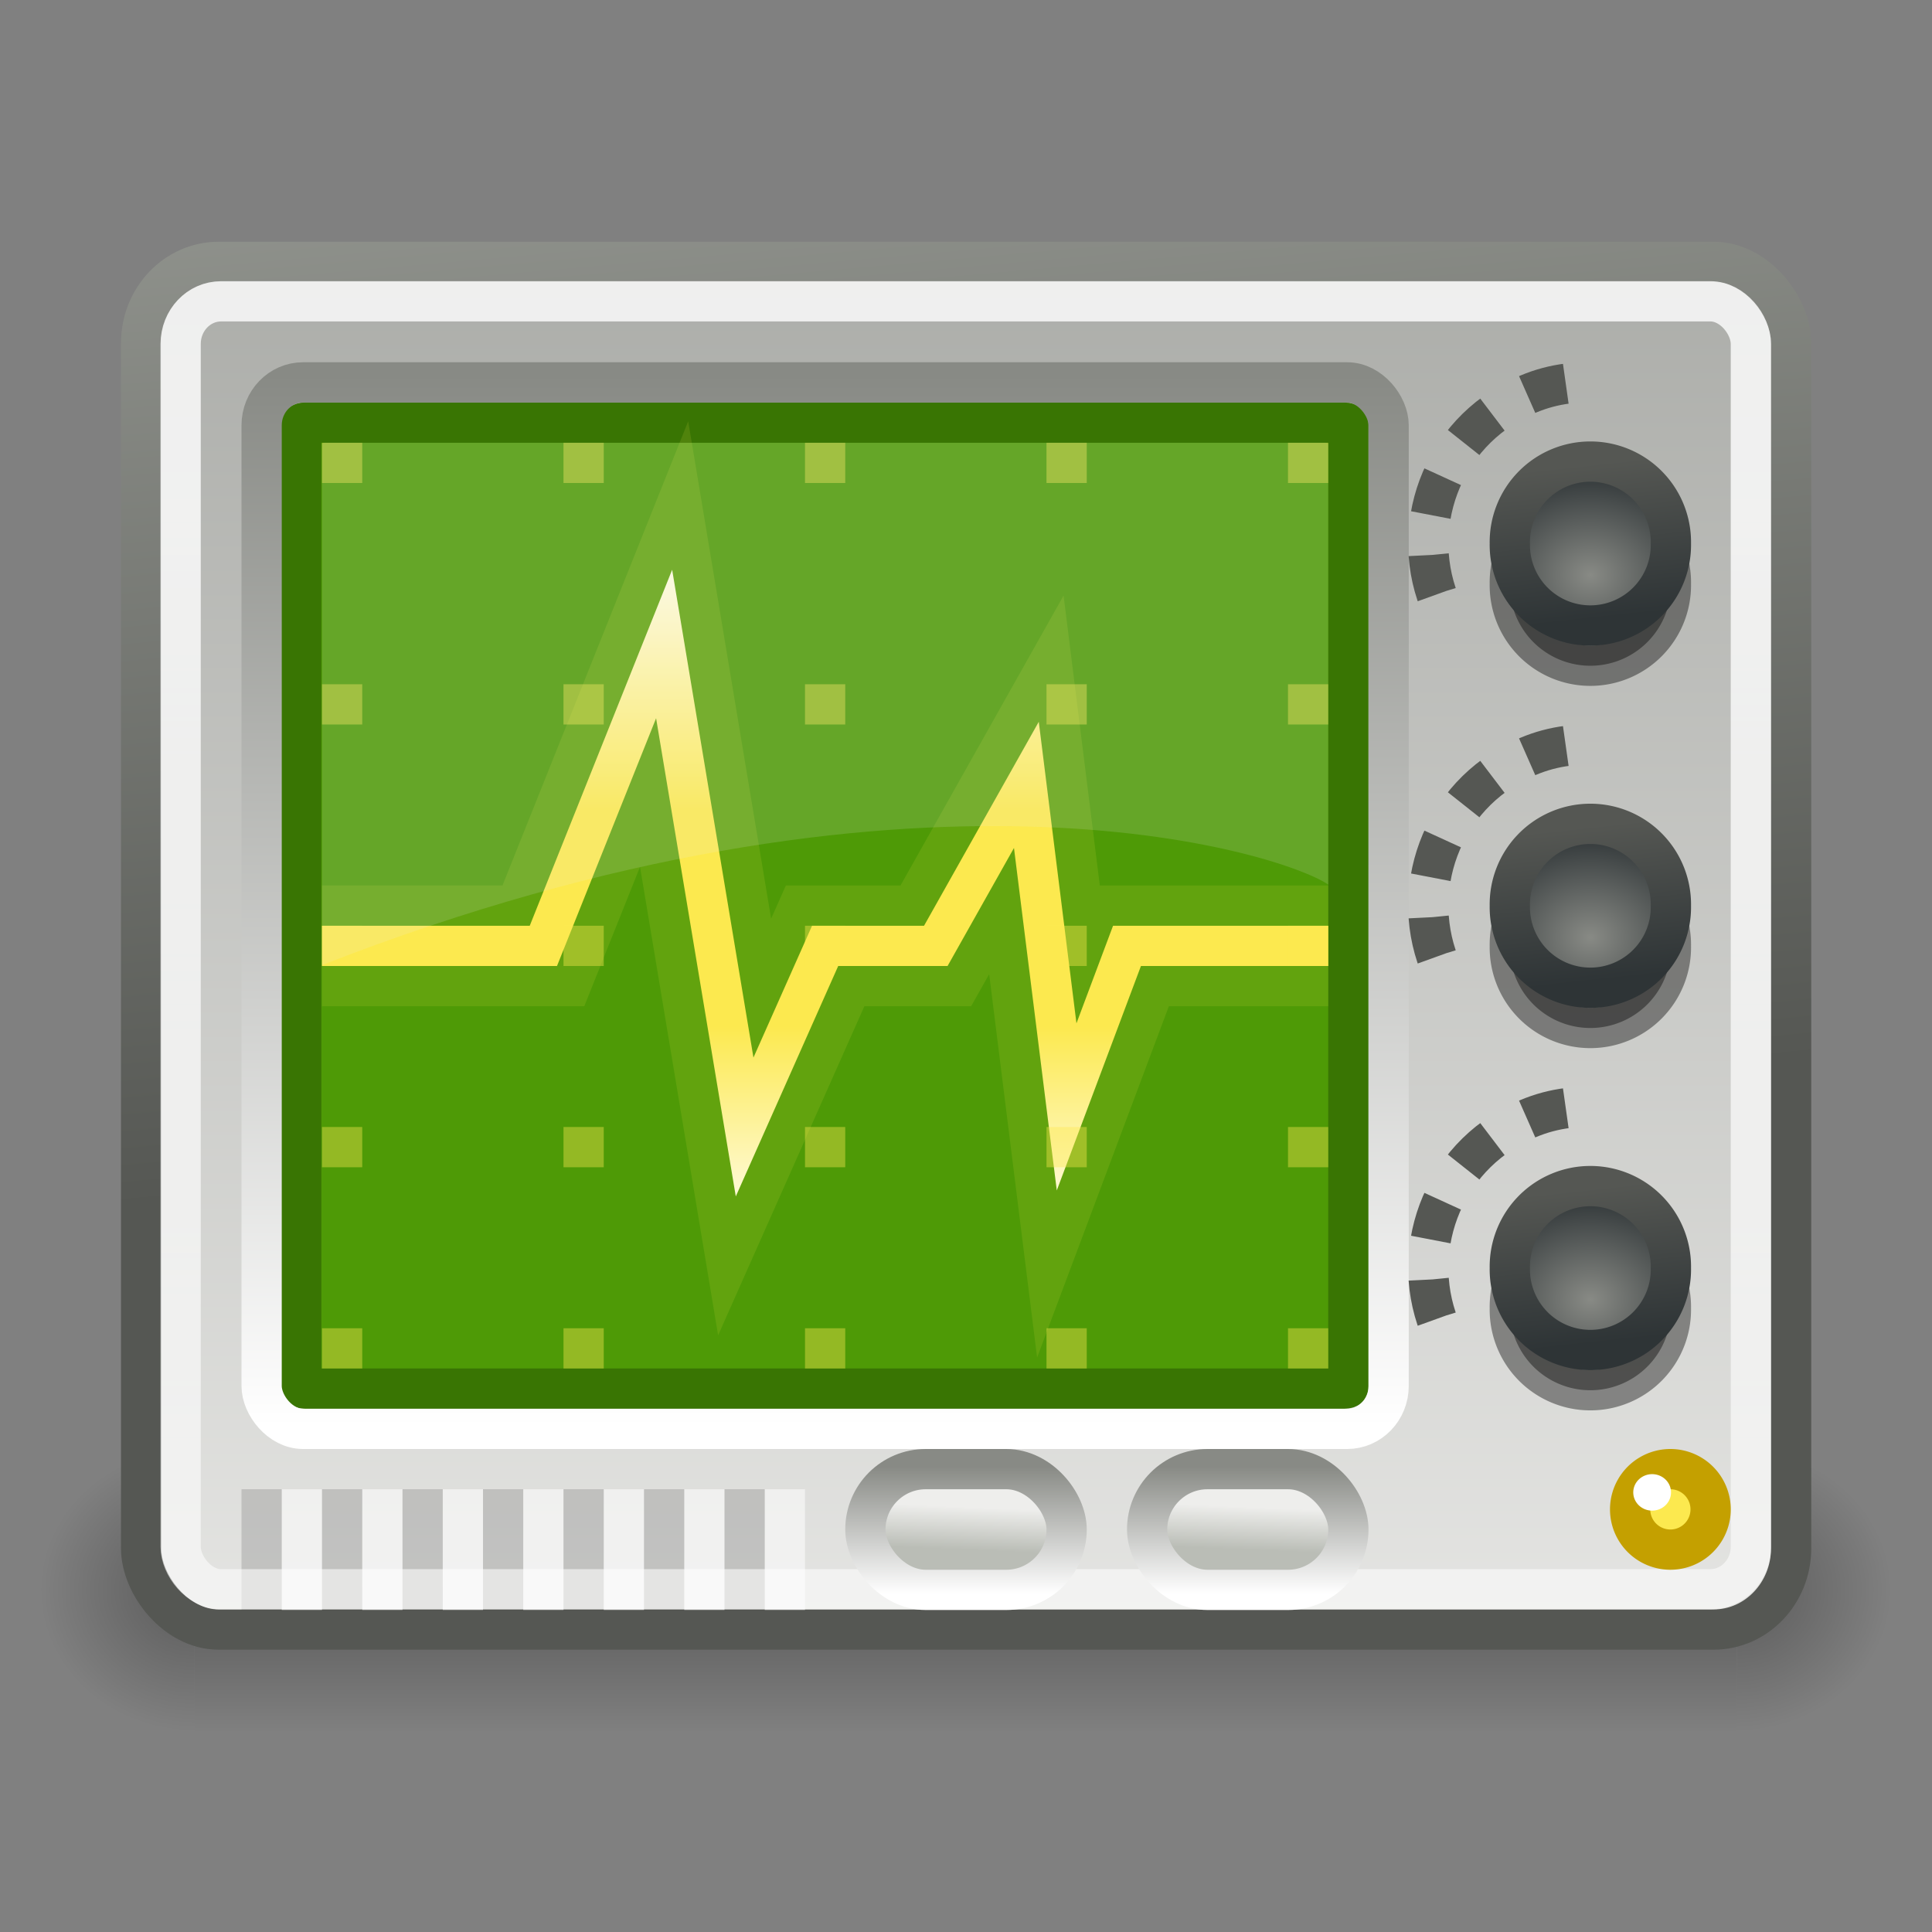 <?xml version="1.0" encoding="UTF-8" standalone="no"?>
<!-- Created with Inkscape (http://www.inkscape.org/) -->
<svg
   xmlns:dc="http://purl.org/dc/elements/1.1/"
   xmlns:cc="http://web.resource.org/cc/"
   xmlns:rdf="http://www.w3.org/1999/02/22-rdf-syntax-ns#"
   xmlns:svg="http://www.w3.org/2000/svg"
   xmlns="http://www.w3.org/2000/svg"
   xmlns:xlink="http://www.w3.org/1999/xlink"
   xmlns:sodipodi="http://sodipodi.sourceforge.net/DTD/sodipodi-0.dtd"
   xmlns:inkscape="http://www.inkscape.org/namespaces/inkscape"
   width="48px"
   height="48px"
   id="svg1307"
   sodipodi:version="0.32"
   inkscape:version="0.43+devel"
   sodipodi:docbase="/home/lapo/Icone/gnome-icon-theme/scalable/apps"
   sodipodi:docname="utilities-system-monitor.svg">
  <rect width="100%" height="100%" fill="#808080" stroke="none"/>
  <defs
     id="defs1309">
    <linearGradient
       id="linearGradient2882">
      <stop
         style="stop-color:white;stop-opacity:1;"
         offset="0"
         id="stop2884" />
      <stop
         id="stop2892"
         offset="0.392"
         style="stop-color:#fce94f;stop-opacity:1;" />
      <stop
         id="stop2890"
         offset="0.5"
         style="stop-color:#fce94f;stop-opacity:1;" />
      <stop
         style="stop-color:#fce94f;stop-opacity:1;"
         offset="0.693"
         id="stop2894" />
      <stop
         style="stop-color:white;stop-opacity:1;"
         offset="1"
         id="stop2886" />
    </linearGradient>
    <linearGradient
       id="linearGradient2987">
      <stop
         id="stop2989"
         offset="0"
         style="stop-color:#babdb6;stop-opacity:1" />
      <stop
         id="stop2991"
         offset="1"
         style="stop-color:#eeeeec;stop-opacity:1" />
    </linearGradient>
    <linearGradient
       id="linearGradient2969">
      <stop
         id="stop2971"
         offset="0"
         style="stop-color:#888a85;stop-opacity:1" />
      <stop
         id="stop2973"
         offset="1"
         style="stop-color:white;stop-opacity:1;" />
    </linearGradient>
    <linearGradient
       id="linearGradient2954">
      <stop
         style="stop-color:#babdb6;stop-opacity:1"
         offset="0"
         id="stop2956" />
      <stop
         style="stop-color:#eeeeec;stop-opacity:1"
         offset="1"
         id="stop2958" />
    </linearGradient>
    <linearGradient
       id="linearGradient22140">
      <stop
         style="stop-color:black;stop-opacity:0;"
         offset="0"
         id="stop22142" />
      <stop
         id="stop22148"
         offset="0.5"
         style="stop-color:black;stop-opacity:1;" />
      <stop
         style="stop-color:black;stop-opacity:0;"
         offset="1"
         id="stop22144" />
    </linearGradient>
    <linearGradient
       inkscape:collect="always"
       id="linearGradient22122">
      <stop
         style="stop-color:black;stop-opacity:1;"
         offset="0"
         id="stop22124" />
      <stop
         style="stop-color:black;stop-opacity:0;"
         offset="1"
         id="stop22126" />
    </linearGradient>
    <linearGradient
       id="linearGradient22096">
      <stop
         id="stop22098"
         offset="0"
         style="stop-color:#888a85;stop-opacity:1" />
      <stop
         id="stop22100"
         offset="1"
         style="stop-color:#eeeeec;stop-opacity:1" />
    </linearGradient>
    <linearGradient
       id="linearGradient21795">
      <stop
         id="stop21797"
         offset="0"
         style="stop-color:#babdb6;stop-opacity:1" />
      <stop
         id="stop21799"
         offset="1"
         style="stop-color:#555753;stop-opacity:1" />
    </linearGradient>
    <linearGradient
       id="linearGradient8174">
      <stop
         style="stop-color:#555753;stop-opacity:1"
         offset="0"
         id="stop8176" />
      <stop
         style="stop-color:#2e3436;stop-opacity:1;"
         offset="1"
         id="stop8178" />
    </linearGradient>
    <linearGradient
       id="linearGradient7269">
      <stop
         style="stop-color:#888a85;stop-opacity:1"
         offset="0"
         id="stop7271" />
      <stop
         style="stop-color:#2e3436;stop-opacity:1"
         offset="1"
         id="stop7273" />
    </linearGradient>
    <linearGradient
       id="linearGradient3698">
      <stop
         style="stop-color:#888a85;stop-opacity:1"
         offset="0"
         id="stop3700" />
      <stop
         style="stop-color:white;stop-opacity:1;"
         offset="1"
         id="stop3702" />
    </linearGradient>
    <linearGradient
       id="linearGradient2803">
      <stop
         style="stop-color:white;stop-opacity:1;"
         offset="0"
         id="stop2805" />
      <stop
         style="stop-color:white;stop-opacity:0.446;"
         offset="1"
         id="stop2807" />
    </linearGradient>
    <radialGradient
       inkscape:collect="always"
       xlink:href="#linearGradient7269"
       id="radialGradient21844"
       gradientUnits="userSpaceOnUse"
       gradientTransform="matrix(1.294,0,1.45815e-6,1.099,-11.739,-1.351)"
       cx="39.543"
       cy="14.357"
       fx="39.543"
       fy="14.357"
       r="3.932" />
    <linearGradient
       inkscape:collect="always"
       xlink:href="#linearGradient8174"
       id="linearGradient21846"
       gradientUnits="userSpaceOnUse"
       x1="37.63"
       y1="10.083"
       x2="38.316"
       y2="16.371" />
    <radialGradient
       inkscape:collect="always"
       xlink:href="#linearGradient7269"
       id="radialGradient21848"
       gradientUnits="userSpaceOnUse"
       gradientTransform="matrix(1.294,0,1.45815e-6,1.099,-11.739,-1.351)"
       cx="39.543"
       cy="14.357"
       fx="39.543"
       fy="14.357"
       r="3.932" />
    <linearGradient
       inkscape:collect="always"
       xlink:href="#linearGradient8174"
       id="linearGradient21850"
       gradientUnits="userSpaceOnUse"
       x1="37.63"
       y1="10.083"
       x2="38.316"
       y2="16.371" />
    <radialGradient
       inkscape:collect="always"
       xlink:href="#linearGradient7269"
       id="radialGradient21852"
       gradientUnits="userSpaceOnUse"
       gradientTransform="matrix(1.294,0,1.45815e-6,1.099,-11.739,-1.351)"
       cx="39.543"
       cy="14.357"
       fx="39.543"
       fy="14.357"
       r="3.932" />
    <linearGradient
       inkscape:collect="always"
       xlink:href="#linearGradient8174"
       id="linearGradient21854"
       gradientUnits="userSpaceOnUse"
       x1="37.63"
       y1="10.083"
       x2="38.316"
       y2="16.371" />
    <linearGradient
       inkscape:collect="always"
       xlink:href="#linearGradient2803"
       id="linearGradient21992"
       gradientUnits="userSpaceOnUse"
       gradientTransform="matrix(0.951,0,0,0.888,1.172,4.391)"
       x1="19.566"
       y1="9.518"
       x2="19.566"
       y2="62.332" />
    <linearGradient
       inkscape:collect="always"
       xlink:href="#linearGradient3698"
       id="linearGradient22033"
       gradientUnits="userSpaceOnUse"
       x1="11.625"
       y1="5.312"
       x2="11.625"
       y2="30.441"
       gradientTransform="matrix(1,0,0,1.04,1,3.78)" />
    <linearGradient
       inkscape:collect="always"
       xlink:href="#linearGradient22096"
       id="linearGradient22038"
       gradientUnits="userSpaceOnUse"
       gradientTransform="matrix(0.954,0,0,0.894,1.116,4.264)"
       x1="29.793"
       y1="-21.337"
       x2="29.793"
       y2="46.906" />
    <linearGradient
       inkscape:collect="always"
       xlink:href="#linearGradient21795"
       id="linearGradient22040"
       gradientUnits="userSpaceOnUse"
       x1="7.073"
       y1="-17.03"
       x2="10.642"
       y2="25.267"
       gradientTransform="matrix(0.954,0,0,1,1.116,4.001)" />
    <radialGradient
       inkscape:collect="always"
       xlink:href="#linearGradient22122"
       id="radialGradient23040"
       gradientUnits="userSpaceOnUse"
       gradientTransform="matrix(0,-1,1.143,0,-41.103,45.5)"
       cx="7"
       cy="39.465"
       fx="7"
       fy="39.465"
       r="3.5" />
    <radialGradient
       inkscape:collect="always"
       xlink:href="#linearGradient22122"
       id="radialGradient23042"
       gradientUnits="userSpaceOnUse"
       gradientTransform="matrix(0,-1,1.143,0,-89.103,-31.5)"
       cx="7"
       cy="39.465"
       fx="7"
       fy="39.465"
       r="3.5" />
    <linearGradient
       inkscape:collect="always"
       xlink:href="#linearGradient22140"
       id="linearGradient23044"
       gradientUnits="userSpaceOnUse"
       x1="18.142"
       y1="35"
       x2="18.142"
       y2="42.041" />
    <linearGradient
       inkscape:collect="always"
       xlink:href="#linearGradient2969"
       id="linearGradient2952"
       x1="24.781"
       y1="35.438"
       x2="24.781"
       y2="38.601"
       gradientUnits="userSpaceOnUse"
       gradientTransform="translate(-1,1)" />
    <linearGradient
       inkscape:collect="always"
       xlink:href="#linearGradient2954"
       id="linearGradient2960"
       x1="25.544"
       y1="37.526"
       x2="25.588"
       y2="36.465"
       gradientUnits="userSpaceOnUse"
       gradientTransform="translate(-1,1)" />
    <linearGradient
       inkscape:collect="always"
       xlink:href="#linearGradient2987"
       id="linearGradient2965"
       gradientUnits="userSpaceOnUse"
       x1="25.544"
       y1="37.526"
       x2="25.588"
       y2="36.465"
       gradientTransform="translate(6,1)" />
    <linearGradient
       inkscape:collect="always"
       xlink:href="#linearGradient3698"
       id="linearGradient2967"
       gradientUnits="userSpaceOnUse"
       x1="24.781"
       y1="35.438"
       x2="24.781"
       y2="38.601"
       gradientTransform="translate(6,1)" />
    <linearGradient
       inkscape:collect="always"
       xlink:href="#linearGradient2882"
       id="linearGradient2888"
       x1="15.733"
       y1="13.055"
       x2="15.733"
       y2="31.025"
       gradientUnits="userSpaceOnUse" />
  </defs>
  <sodipodi:namedview
     id="base"
     pagecolor="#ffffff"
     bordercolor="#666666"
     borderopacity="1.0"
     inkscape:pageopacity="0.0"
     inkscape:pageshadow="2"
     inkscape:zoom="1"
     inkscape:cx="37.247432"
     inkscape:cy="25.11202"
     inkscape:current-layer="layer1"
     showgrid="false"
     inkscape:grid-bbox="true"
     inkscape:document-units="px"
     inkscape:window-width="1051"
     inkscape:window-height="918"
     inkscape:window-x="141"
     inkscape:window-y="18"
     inkscape:showpageshadow="false"
     showborder="false"
     showguides="false"
     inkscape:guide-bbox="true"
     gridspacingx="0.5px"
     gridspacingy="0.5px"
     gridempspacing="2"
     inkscape:grid-points="false">
    <sodipodi:guide
       orientation="vertical"
       position="13.5"
       id="guide22042" />
  </sodipodi:namedview>
  <g
     id="layer1"
     inkscape:label="Layer 1"
     inkscape:groupmode="layer">
    <g
       id="g22150"
       style="opacity:0.3"
       transform="matrix(0.958,0,0,1,1,1)">
      <rect
         y="35"
         x="0"
         height="7"
         width="4"
         id="rect22120"
         style="opacity:1;fill:url(#radialGradient23040);fill-opacity:1;stroke:none;stroke-width:3;stroke-linecap:square;stroke-linejoin:miter;stroke-miterlimit:10;stroke-dasharray:none;stroke-dashoffset:1.2;stroke-opacity:1" />
      <rect
         transform="scale(-1,-1)"
         y="-42"
         x="-48"
         height="7"
         width="4"
         id="rect22134"
         style="opacity:1;fill:url(#radialGradient23042);fill-opacity:1;stroke:none;stroke-width:3;stroke-linecap:square;stroke-linejoin:miter;stroke-miterlimit:10;stroke-dasharray:none;stroke-dashoffset:1.2;stroke-opacity:1" />
      <rect
         y="35"
         x="4"
         height="7"
         width="40"
         id="rect22138"
         style="opacity:1;fill:url(#linearGradient23044);fill-opacity:1;stroke:none;stroke-width:3;stroke-linecap:square;stroke-linejoin:miter;stroke-miterlimit:10;stroke-dasharray:none;stroke-dashoffset:1.2;stroke-opacity:1" />
    </g>
    <rect
       style="fill:url(#linearGradient22038);fill-opacity:1;stroke:url(#linearGradient22040);stroke-width:1;stroke-linecap:round;stroke-linejoin:round;stroke-miterlimit:4;stroke-dasharray:none;stroke-opacity:1"
       id="rect1343"
       width="40.994"
       height="33.98"
       x="3.506"
       y="6.506"
       rx="1.926"
       ry="2.019" />
    <path
       transform="matrix(0.609,0,0,0.609,15.5,6.5)"
       d="M 42.714 13.143 A 3.286 3.286 0 1 1  36.143,13.143 A 3.286 3.286 0 1 1  42.714 13.143 z"
       sodipodi:ry="3.2857144"
       sodipodi:rx="3.2857144"
       sodipodi:cy="13.142858"
       sodipodi:cx="39.42857"
       id="path20800"
       style="opacity:0.4;fill:black;fill-opacity:1;stroke:black;stroke-width:1.643;stroke-linecap:round;stroke-linejoin:round;stroke-miterlimit:4;stroke-dasharray:none;stroke-opacity:1"
       sodipodi:type="arc" />
    <rect
       style="fill:#4e9a06;fill-opacity:1;stroke:#397503;stroke-width:1;stroke-linecap:round;stroke-linejoin:round;stroke-miterlimit:4;stroke-dasharray:none;stroke-opacity:1"
       id="rect2224"
       width="26.016"
       height="24"
       x="7.484"
       y="10.5"
       rx="0.093"
       ry="0.031" />
    <g
       id="g22114"
       transform="translate(1,0)">
      <path
         sodipodi:nodetypes="cccccccccc"
         id="path22112"
         d="M 7,23.5 L 12.5,23.5 L 15.5,16 L 17.5,28 L 19.5,23.5 L 22.25,23.5 L 24.5,19.5 L 25.5,27.5 L 27,23.5 L 32,23.5"
         style="opacity:0.116;fill:none;fill-rule:evenodd;stroke:#fce94f;stroke-width:3;stroke-linecap:butt;stroke-linejoin:miter;stroke-miterlimit:10;stroke-dasharray:none;stroke-opacity:1" />
      <path
         sodipodi:nodetypes="cccccccccc"
         id="path22106"
         d="M 7,23.5 L 12.5,23.5 L 15.5,16 L 17.5,28 L 19.5,23.5 L 22.25,23.5 L 24.5,19.5 L 25.5,27.5 L 27,23.5 L 32,23.5"
         style="fill:none;fill-opacity:1;fill-rule:evenodd;stroke:url(#linearGradient2888);stroke-width:1;stroke-linecap:butt;stroke-linejoin:miter;stroke-miterlimit:10;stroke-dasharray:none;stroke-opacity:1" />
    </g>
    <rect
       style="fill:none;fill-opacity:1;stroke:url(#linearGradient22033);stroke-width:1;stroke-linecap:square;stroke-linejoin:miter;stroke-miterlimit:4;stroke-dasharray:none;stroke-dashoffset:10;stroke-opacity:1"
       id="rect2811"
       width="28"
       height="26"
       x="6.5"
       y="9.5"
       rx="1.03"
       ry="1.066" />
    <g
       id="g20766"
       transform="translate(-1,3)">
      <path
         transform="matrix(0.609,0,0,0.609,16.5,2.5)"
         d="M 42.714 13.143 A 3.286 3.286 0 1 1  36.143,13.143 A 3.286 3.286 0 1 1  42.714 13.143 z"
         sodipodi:ry="3.2857144"
         sodipodi:rx="3.2857144"
         sodipodi:cy="13.142858"
         sodipodi:cx="39.42857"
         id="path17146"
         style="fill:url(#radialGradient21844);fill-opacity:1;stroke:url(#linearGradient21846);stroke-width:1.643;stroke-linecap:round;stroke-linejoin:round;stroke-miterlimit:4;stroke-dasharray:none;stroke-opacity:1"
         sodipodi:type="arc" />
      <path
         sodipodi:nodetypes="csc"
         id="path18989"
         d="M 36.583,14.786 C 35.676,13.215 36.215,11.204 37.786,10.297 C 38.309,9.995 38.824,9.857 39.429,9.857"
         style="fill:none;fill-opacity:1;stroke:#555753;stroke-width:0.821;stroke-linecap:butt;stroke-linejoin:miter;stroke-miterlimit:4;stroke-dasharray:0.821, 0.821;stroke-dashoffset:0.986;stroke-opacity:1"
         transform="matrix(1.217,0,0,1.217,-7.5,-5.5)" />
    </g>
    <path
       transform="matrix(0.609,0,0,0.609,15.5,15.5)"
       d="M 42.714 13.143 A 3.286 3.286 0 1 1  36.143,13.143 A 3.286 3.286 0 1 1  42.714 13.143 z"
       sodipodi:ry="3.2857144"
       sodipodi:rx="3.2857144"
       sodipodi:cy="13.142858"
       sodipodi:cx="39.42857"
       id="path20806"
       style="opacity:0.4;fill:black;fill-opacity:1;stroke:black;stroke-width:1.643;stroke-linecap:round;stroke-linejoin:round;stroke-miterlimit:4;stroke-dasharray:none;stroke-opacity:1"
       sodipodi:type="arc" />
    <g
       id="g20776"
       transform="translate(-1,12)">
      <path
         transform="matrix(0.609,0,0,0.609,16.5,2.5)"
         d="M 42.714 13.143 A 3.286 3.286 0 1 1  36.143,13.143 A 3.286 3.286 0 1 1  42.714 13.143 z"
         sodipodi:ry="3.2857144"
         sodipodi:rx="3.2857144"
         sodipodi:cy="13.142858"
         sodipodi:cx="39.42857"
         id="path20778"
         style="fill:url(#radialGradient21848);fill-opacity:1;stroke:url(#linearGradient21850);stroke-width:1.643;stroke-linecap:round;stroke-linejoin:round;stroke-miterlimit:4;stroke-dasharray:none;stroke-opacity:1"
         sodipodi:type="arc" />
      <path
         sodipodi:nodetypes="csc"
         id="path20780"
         d="M 36.583,14.786 C 35.676,13.215 36.215,11.204 37.786,10.297 C 38.309,9.995 38.824,9.857 39.429,9.857"
         style="fill:none;fill-opacity:1;stroke:#555753;stroke-width:0.821;stroke-linecap:butt;stroke-linejoin:miter;stroke-miterlimit:4;stroke-dasharray:0.821, 0.821;stroke-dashoffset:0.986;stroke-opacity:1"
         transform="matrix(1.217,0,0,1.217,-7.5,-5.5)" />
    </g>
    <path
       transform="matrix(0.609,0,0,0.609,15.5,24.5)"
       d="M 42.714 13.143 A 3.286 3.286 0 1 1  36.143,13.143 A 3.286 3.286 0 1 1  42.714 13.143 z"
       sodipodi:ry="3.2857144"
       sodipodi:rx="3.2857144"
       sodipodi:cy="13.142858"
       sodipodi:cx="39.42857"
       id="path20810"
       style="opacity:0.4;fill:black;fill-opacity:1;stroke:black;stroke-width:1.643;stroke-linecap:round;stroke-linejoin:round;stroke-miterlimit:4;stroke-dasharray:none;stroke-opacity:1"
       sodipodi:type="arc" />
    <g
       id="g20788"
       transform="translate(-1,21)">
      <path
         transform="matrix(0.609,0,0,0.609,16.5,2.5)"
         d="M 42.714 13.143 A 3.286 3.286 0 1 1  36.143,13.143 A 3.286 3.286 0 1 1  42.714 13.143 z"
         sodipodi:ry="3.2857144"
         sodipodi:rx="3.2857144"
         sodipodi:cy="13.142858"
         sodipodi:cx="39.42857"
         id="path20790"
         style="fill:url(#radialGradient21852);fill-opacity:1;stroke:url(#linearGradient21854);stroke-width:1.643;stroke-linecap:round;stroke-linejoin:round;stroke-miterlimit:4;stroke-dasharray:none;stroke-opacity:1"
         sodipodi:type="arc" />
      <path
         sodipodi:nodetypes="csc"
         id="path20792"
         d="M 36.583,14.786 C 35.676,13.215 36.215,11.204 37.786,10.297 C 38.309,9.995 38.824,9.857 39.429,9.857"
         style="fill:none;fill-opacity:1;stroke:#555753;stroke-width:0.821;stroke-linecap:butt;stroke-linejoin:miter;stroke-miterlimit:4;stroke-dasharray:0.821, 0.821;stroke-dashoffset:0.986;stroke-opacity:1"
         transform="matrix(1.217,0,0,1.217,-7.5,-5.5)" />
    </g>
    <g
       id="g21783"
       style="opacity:0.6"
       transform="matrix(1,0,0,0.5,1,22)">
      <rect
         y="30"
         x="6"
         height="6"
         width="1"
         id="rect21744"
         style="opacity:0.888;fill:white;fill-opacity:1;stroke:none;stroke-width:1;stroke-linecap:square;stroke-linejoin:miter;stroke-miterlimit:4;stroke-dasharray:1, 1;stroke-dashoffset:1.2;stroke-opacity:1" />
      <rect
         y="30"
         x="8"
         height="6"
         width="1"
         id="rect21746"
         style="opacity:0.888;fill:white;fill-opacity:1;stroke:none;stroke-width:1;stroke-linecap:square;stroke-linejoin:miter;stroke-miterlimit:4;stroke-dasharray:1, 1;stroke-dashoffset:1.2;stroke-opacity:1" />
      <rect
         y="30"
         x="10"
         height="6"
         width="1"
         id="rect21748"
         style="opacity:0.888;fill:white;fill-opacity:1;stroke:none;stroke-width:1;stroke-linecap:square;stroke-linejoin:miter;stroke-miterlimit:4;stroke-dasharray:1, 1;stroke-dashoffset:1.2;stroke-opacity:1" />
      <rect
         y="30"
         x="12"
         height="6"
         width="1"
         id="rect21752"
         style="opacity:0.888;fill:white;fill-opacity:1;stroke:none;stroke-width:1;stroke-linecap:square;stroke-linejoin:miter;stroke-miterlimit:4;stroke-dasharray:1, 1;stroke-dashoffset:1.2;stroke-opacity:1" />
      <rect
         y="30"
         x="14"
         height="6"
         width="1"
         id="rect21754"
         style="opacity:0.888;fill:white;fill-opacity:1;stroke:none;stroke-width:1;stroke-linecap:square;stroke-linejoin:miter;stroke-miterlimit:4;stroke-dasharray:1, 1;stroke-dashoffset:1.2;stroke-opacity:1" />
      <rect
         y="30"
         x="16"
         height="6"
         width="1"
         id="rect21756"
         style="opacity:0.888;fill:white;fill-opacity:1;stroke:none;stroke-width:1;stroke-linecap:square;stroke-linejoin:miter;stroke-miterlimit:4;stroke-dasharray:1, 1;stroke-dashoffset:1.2;stroke-opacity:1" />
      <rect
         y="30"
         x="18"
         height="6"
         width="1"
         id="rect21758"
         style="opacity:0.888;fill:white;fill-opacity:1;stroke:none;stroke-width:1;stroke-linecap:square;stroke-linejoin:miter;stroke-miterlimit:4;stroke-dasharray:1, 1;stroke-dashoffset:1.2;stroke-opacity:1" />
    </g>
    <g
       id="g21774"
       style="opacity:0.162;fill:black;fill-opacity:1"
       transform="matrix(1,0,0,0.5,-1,22)">
      <rect
         y="30"
         x="7"
         height="6"
         width="1"
         id="rect21760"
         style="opacity:0.888;fill:black;fill-opacity:1;stroke:none;stroke-width:1;stroke-linecap:square;stroke-linejoin:miter;stroke-miterlimit:4;stroke-dasharray:1, 1;stroke-dashoffset:1.2;stroke-opacity:1" />
      <rect
         y="30"
         x="9"
         height="6"
         width="1"
         id="rect21762"
         style="opacity:0.888;fill:black;fill-opacity:1;stroke:none;stroke-width:1;stroke-linecap:square;stroke-linejoin:miter;stroke-miterlimit:4;stroke-dasharray:1, 1;stroke-dashoffset:1.2;stroke-opacity:1" />
      <rect
         y="30"
         x="11"
         height="6"
         width="1"
         id="rect21764"
         style="opacity:0.888;fill:black;fill-opacity:1;stroke:none;stroke-width:1;stroke-linecap:square;stroke-linejoin:miter;stroke-miterlimit:4;stroke-dasharray:1, 1;stroke-dashoffset:1.2;stroke-opacity:1" />
      <rect
         y="30"
         x="13"
         height="6"
         width="1"
         id="rect21766"
         style="opacity:0.888;fill:black;fill-opacity:1;stroke:none;stroke-width:1;stroke-linecap:square;stroke-linejoin:miter;stroke-miterlimit:4;stroke-dasharray:1, 1;stroke-dashoffset:1.2;stroke-opacity:1" />
      <rect
         y="30"
         x="15"
         height="6"
         width="1"
         id="rect21768"
         style="opacity:0.888;fill:black;fill-opacity:1;stroke:none;stroke-width:1;stroke-linecap:square;stroke-linejoin:miter;stroke-miterlimit:4;stroke-dasharray:1, 1;stroke-dashoffset:1.2;stroke-opacity:1" />
      <rect
         y="30"
         x="17"
         height="6"
         width="1"
         id="rect21770"
         style="opacity:0.888;fill:black;fill-opacity:1;stroke:none;stroke-width:1;stroke-linecap:square;stroke-linejoin:miter;stroke-miterlimit:4;stroke-dasharray:1, 1;stroke-dashoffset:1.2;stroke-opacity:1" />
      <rect
         y="30"
         x="19"
         height="6"
         width="1"
         id="rect21772"
         style="opacity:0.888;fill:black;fill-opacity:1;stroke:none;stroke-width:1;stroke-linecap:square;stroke-linejoin:miter;stroke-miterlimit:4;stroke-dasharray:1, 1;stroke-dashoffset:1.2;stroke-opacity:1" />
    </g>
    <rect
       style="opacity:0.803;fill:none;fill-opacity:1;stroke:url(#linearGradient21992);stroke-width:1;stroke-linecap:round;stroke-linejoin:round;stroke-miterlimit:4;stroke-dasharray:none;stroke-opacity:1"
       id="rect2218"
       width="39.012"
       height="31.999"
       x="4.488"
       y="7.486"
       rx="1.006"
       ry="1.058" />
    <g
       id="g22069"
       style="opacity:0.4;fill:#fce94f"
       transform="translate(1,0)">
      <rect
         y="11"
         x="7"
         height="1"
         width="1"
         id="rect21866"
         style="fill:#fce94f;fill-opacity:1;stroke:none;stroke-width:1;stroke-linecap:square;stroke-linejoin:miter;stroke-miterlimit:4;stroke-dasharray:none;stroke-dashoffset:1.2;stroke-opacity:1" />
      <rect
         y="11"
         x="13"
         height="1"
         width="1"
         id="rect21868"
         style="fill:#fce94f;fill-opacity:1;stroke:none;stroke-width:1;stroke-linecap:square;stroke-linejoin:miter;stroke-miterlimit:4;stroke-dasharray:none;stroke-dashoffset:1.2;stroke-opacity:1" />
      <rect
         y="11"
         x="19"
         height="1"
         width="1"
         id="rect21870"
         style="fill:#fce94f;fill-opacity:1;stroke:none;stroke-width:1;stroke-linecap:square;stroke-linejoin:miter;stroke-miterlimit:4;stroke-dasharray:none;stroke-dashoffset:1.2;stroke-opacity:1" />
      <rect
         y="11"
         x="25"
         height="1"
         width="1"
         id="rect21874"
         style="fill:#fce94f;fill-opacity:1;stroke:none;stroke-width:1;stroke-linecap:square;stroke-linejoin:miter;stroke-miterlimit:4;stroke-dasharray:none;stroke-dashoffset:1.2;stroke-opacity:1" />
      <rect
         y="11"
         x="31"
         height="1"
         width="1"
         id="rect21928"
         style="fill:#fce94f;fill-opacity:1;stroke:none;stroke-width:1;stroke-linecap:square;stroke-linejoin:miter;stroke-miterlimit:4;stroke-dasharray:none;stroke-dashoffset:1.2;stroke-opacity:1" />
      <rect
         y="17"
         x="7"
         height="1"
         width="1"
         id="rect21939"
         style="fill:#fce94f;fill-opacity:1;stroke:none;stroke-width:1;stroke-linecap:square;stroke-linejoin:miter;stroke-miterlimit:4;stroke-dasharray:none;stroke-dashoffset:1.2;stroke-opacity:1" />
      <rect
         y="17"
         x="13"
         height="1"
         width="1"
         id="rect21941"
         style="fill:#fce94f;fill-opacity:1;stroke:none;stroke-width:1;stroke-linecap:square;stroke-linejoin:miter;stroke-miterlimit:4;stroke-dasharray:none;stroke-dashoffset:1.2;stroke-opacity:1" />
      <rect
         y="17"
         x="19"
         height="1"
         width="1"
         id="rect21943"
         style="fill:#fce94f;fill-opacity:1;stroke:none;stroke-width:1;stroke-linecap:square;stroke-linejoin:miter;stroke-miterlimit:4;stroke-dasharray:none;stroke-dashoffset:1.2;stroke-opacity:1" />
      <rect
         y="17"
         x="25"
         height="1"
         width="1"
         id="rect21945"
         style="fill:#fce94f;fill-opacity:1;stroke:none;stroke-width:1;stroke-linecap:square;stroke-linejoin:miter;stroke-miterlimit:4;stroke-dasharray:none;stroke-dashoffset:1.2;stroke-opacity:1" />
      <rect
         y="17"
         x="31"
         height="1"
         width="1"
         id="rect21947"
         style="fill:#fce94f;fill-opacity:1;stroke:none;stroke-width:1;stroke-linecap:square;stroke-linejoin:miter;stroke-miterlimit:4;stroke-dasharray:none;stroke-dashoffset:1.2;stroke-opacity:1" />
      <rect
         y="23"
         x="7"
         height="1"
         width="1"
         id="rect21951"
         style="fill:#fce94f;fill-opacity:1;stroke:none;stroke-width:1;stroke-linecap:square;stroke-linejoin:miter;stroke-miterlimit:4;stroke-dasharray:none;stroke-dashoffset:1.2;stroke-opacity:1" />
      <rect
         y="23"
         x="13"
         height="1"
         width="1"
         id="rect21953"
         style="fill:#fce94f;fill-opacity:1;stroke:none;stroke-width:1;stroke-linecap:square;stroke-linejoin:miter;stroke-miterlimit:4;stroke-dasharray:none;stroke-dashoffset:1.2;stroke-opacity:1" />
      <rect
         y="23"
         x="19"
         height="1"
         width="1"
         id="rect21955"
         style="fill:#fce94f;fill-opacity:1;stroke:none;stroke-width:1;stroke-linecap:square;stroke-linejoin:miter;stroke-miterlimit:4;stroke-dasharray:none;stroke-dashoffset:1.2;stroke-opacity:1" />
      <rect
         y="23"
         x="25"
         height="1"
         width="1"
         id="rect21957"
         style="fill:#fce94f;fill-opacity:1;stroke:none;stroke-width:1;stroke-linecap:square;stroke-linejoin:miter;stroke-miterlimit:4;stroke-dasharray:none;stroke-dashoffset:1.2;stroke-opacity:1" />
      <rect
         y="23"
         x="31"
         height="1"
         width="1"
         id="rect21959"
         style="fill:#fce94f;fill-opacity:1;stroke:none;stroke-width:1;stroke-linecap:square;stroke-linejoin:miter;stroke-miterlimit:4;stroke-dasharray:none;stroke-dashoffset:1.2;stroke-opacity:1" />
      <rect
         y="28"
         x="7"
         height="1"
         width="1"
         id="rect21963"
         style="fill:#fce94f;fill-opacity:1;stroke:none;stroke-width:1;stroke-linecap:square;stroke-linejoin:miter;stroke-miterlimit:4;stroke-dasharray:none;stroke-dashoffset:1.2;stroke-opacity:1" />
      <rect
         y="28"
         x="13"
         height="1"
         width="1"
         id="rect21965"
         style="fill:#fce94f;fill-opacity:1;stroke:none;stroke-width:1;stroke-linecap:square;stroke-linejoin:miter;stroke-miterlimit:4;stroke-dasharray:none;stroke-dashoffset:1.2;stroke-opacity:1" />
      <rect
         y="28"
         x="19"
         height="1"
         width="1"
         id="rect21967"
         style="fill:#fce94f;fill-opacity:1;stroke:none;stroke-width:1;stroke-linecap:square;stroke-linejoin:miter;stroke-miterlimit:4;stroke-dasharray:none;stroke-dashoffset:1.2;stroke-opacity:1" />
      <rect
         y="28"
         x="25"
         height="1"
         width="1"
         id="rect21969"
         style="fill:#fce94f;fill-opacity:1;stroke:none;stroke-width:1;stroke-linecap:square;stroke-linejoin:miter;stroke-miterlimit:4;stroke-dasharray:none;stroke-dashoffset:1.2;stroke-opacity:1" />
      <rect
         y="28"
         x="31"
         height="1"
         width="1"
         id="rect21971"
         style="fill:#fce94f;fill-opacity:1;stroke:none;stroke-width:1;stroke-linecap:square;stroke-linejoin:miter;stroke-miterlimit:4;stroke-dasharray:none;stroke-dashoffset:1.2;stroke-opacity:1" />
      <rect
         y="33"
         x="7"
         height="1"
         width="1"
         id="rect21981"
         style="fill:#fce94f;fill-opacity:1;stroke:none;stroke-width:1;stroke-linecap:square;stroke-linejoin:miter;stroke-miterlimit:4;stroke-dasharray:none;stroke-dashoffset:1.2;stroke-opacity:1" />
      <rect
         y="33"
         x="13"
         height="1"
         width="1"
         id="rect21983"
         style="fill:#fce94f;fill-opacity:1;stroke:none;stroke-width:1;stroke-linecap:square;stroke-linejoin:miter;stroke-miterlimit:4;stroke-dasharray:none;stroke-dashoffset:1.2;stroke-opacity:1" />
      <rect
         y="33"
         x="19"
         height="1"
         width="1"
         id="rect21985"
         style="fill:#fce94f;fill-opacity:1;stroke:none;stroke-width:1;stroke-linecap:square;stroke-linejoin:miter;stroke-miterlimit:4;stroke-dasharray:none;stroke-dashoffset:1.2;stroke-opacity:1" />
      <rect
         y="33"
         x="25"
         height="1"
         width="1"
         id="rect21987"
         style="fill:#fce94f;fill-opacity:1;stroke:none;stroke-width:1;stroke-linecap:square;stroke-linejoin:miter;stroke-miterlimit:4;stroke-dasharray:none;stroke-dashoffset:1.2;stroke-opacity:1" />
      <rect
         y="33"
         x="31"
         height="1"
         width="1"
         id="rect21989"
         style="fill:#fce94f;fill-opacity:1;stroke:none;stroke-width:1;stroke-linecap:square;stroke-linejoin:miter;stroke-miterlimit:4;stroke-dasharray:none;stroke-dashoffset:1.2;stroke-opacity:1" />
    </g>
    <path
       style="opacity:0.15;fill:#eeeeec;fill-opacity:1;stroke:none;stroke-width:1;stroke-linecap:square;stroke-linejoin:miter;stroke-miterlimit:4;stroke-dashoffset:10;stroke-opacity:1"
       d="M 8.092,11 L 32.908,11 C 32.959,11 33,11.01 33,11.023 L 33,21.977 C 31.844,21.187 22.656,18.256 8,23.977 L 8,11.023 C 8,11.01 8.041,11 8.092,11 z "
       id="rect4591"
       sodipodi:nodetypes="ccccccc" />
    <g
       id="g2911"
       transform="translate(3,1)">
      <path
         transform="matrix(0.8,0,0,0.8,5.5,7.5)"
         d="M 42.5 36.25 A 1.25 1.25 0 1 1  40,36.25 A 1.25 1.25 0 1 1  42.5 36.25 z"
         sodipodi:ry="1.25"
         sodipodi:rx="1.25"
         sodipodi:cy="36.25"
         sodipodi:cx="41.25"
         id="path2891"
         style="opacity:1;fill:#fce94f;fill-opacity:1;stroke:#c4a000;stroke-width:1.25;stroke-linecap:square;stroke-linejoin:miter;stroke-miterlimit:10;stroke-dasharray:none;stroke-dashoffset:1.2;stroke-opacity:1"
         sodipodi:type="arc" />
      <path
         transform="translate(-4,0)"
         d="M 42.516 36.078 A 0.469 0.453 0 1 1  41.578,36.078 A 0.469 0.453 0 1 1  42.516 36.078 z"
         sodipodi:ry="0.453125"
         sodipodi:rx="0.46875"
         sodipodi:cy="36.078125"
         sodipodi:cx="42.046875"
         id="path2893"
         style="opacity:1;fill:white;fill-opacity:1;stroke:none;stroke-width:1;stroke-linecap:square;stroke-linejoin:miter;stroke-miterlimit:10;stroke-dasharray:none;stroke-dashoffset:1.2;stroke-opacity:1"
         sodipodi:type="arc" />
    </g>
    <rect
       style="opacity:1;fill:url(#linearGradient2960);fill-opacity:1;stroke:url(#linearGradient2952);stroke-width:1;stroke-linecap:butt;stroke-linejoin:miter;stroke-miterlimit:4;stroke-dasharray:none;stroke-dashoffset:1.2;stroke-opacity:1"
       id="rect2944"
       width="5"
       height="3"
       x="21.5"
       y="36.5"
       rx="1.5"
       ry="1.5" />
    <rect
       style="opacity:1;fill:url(#linearGradient2965);fill-opacity:1;stroke:url(#linearGradient2967);stroke-width:1;stroke-linecap:butt;stroke-linejoin:miter;stroke-miterlimit:4;stroke-dasharray:none;stroke-dashoffset:1.2;stroke-opacity:1"
       id="rect2963"
       width="5"
       height="3"
       x="28.5"
       y="36.5"
       rx="1.5"
       ry="1.5" />
  </g>
</svg>
